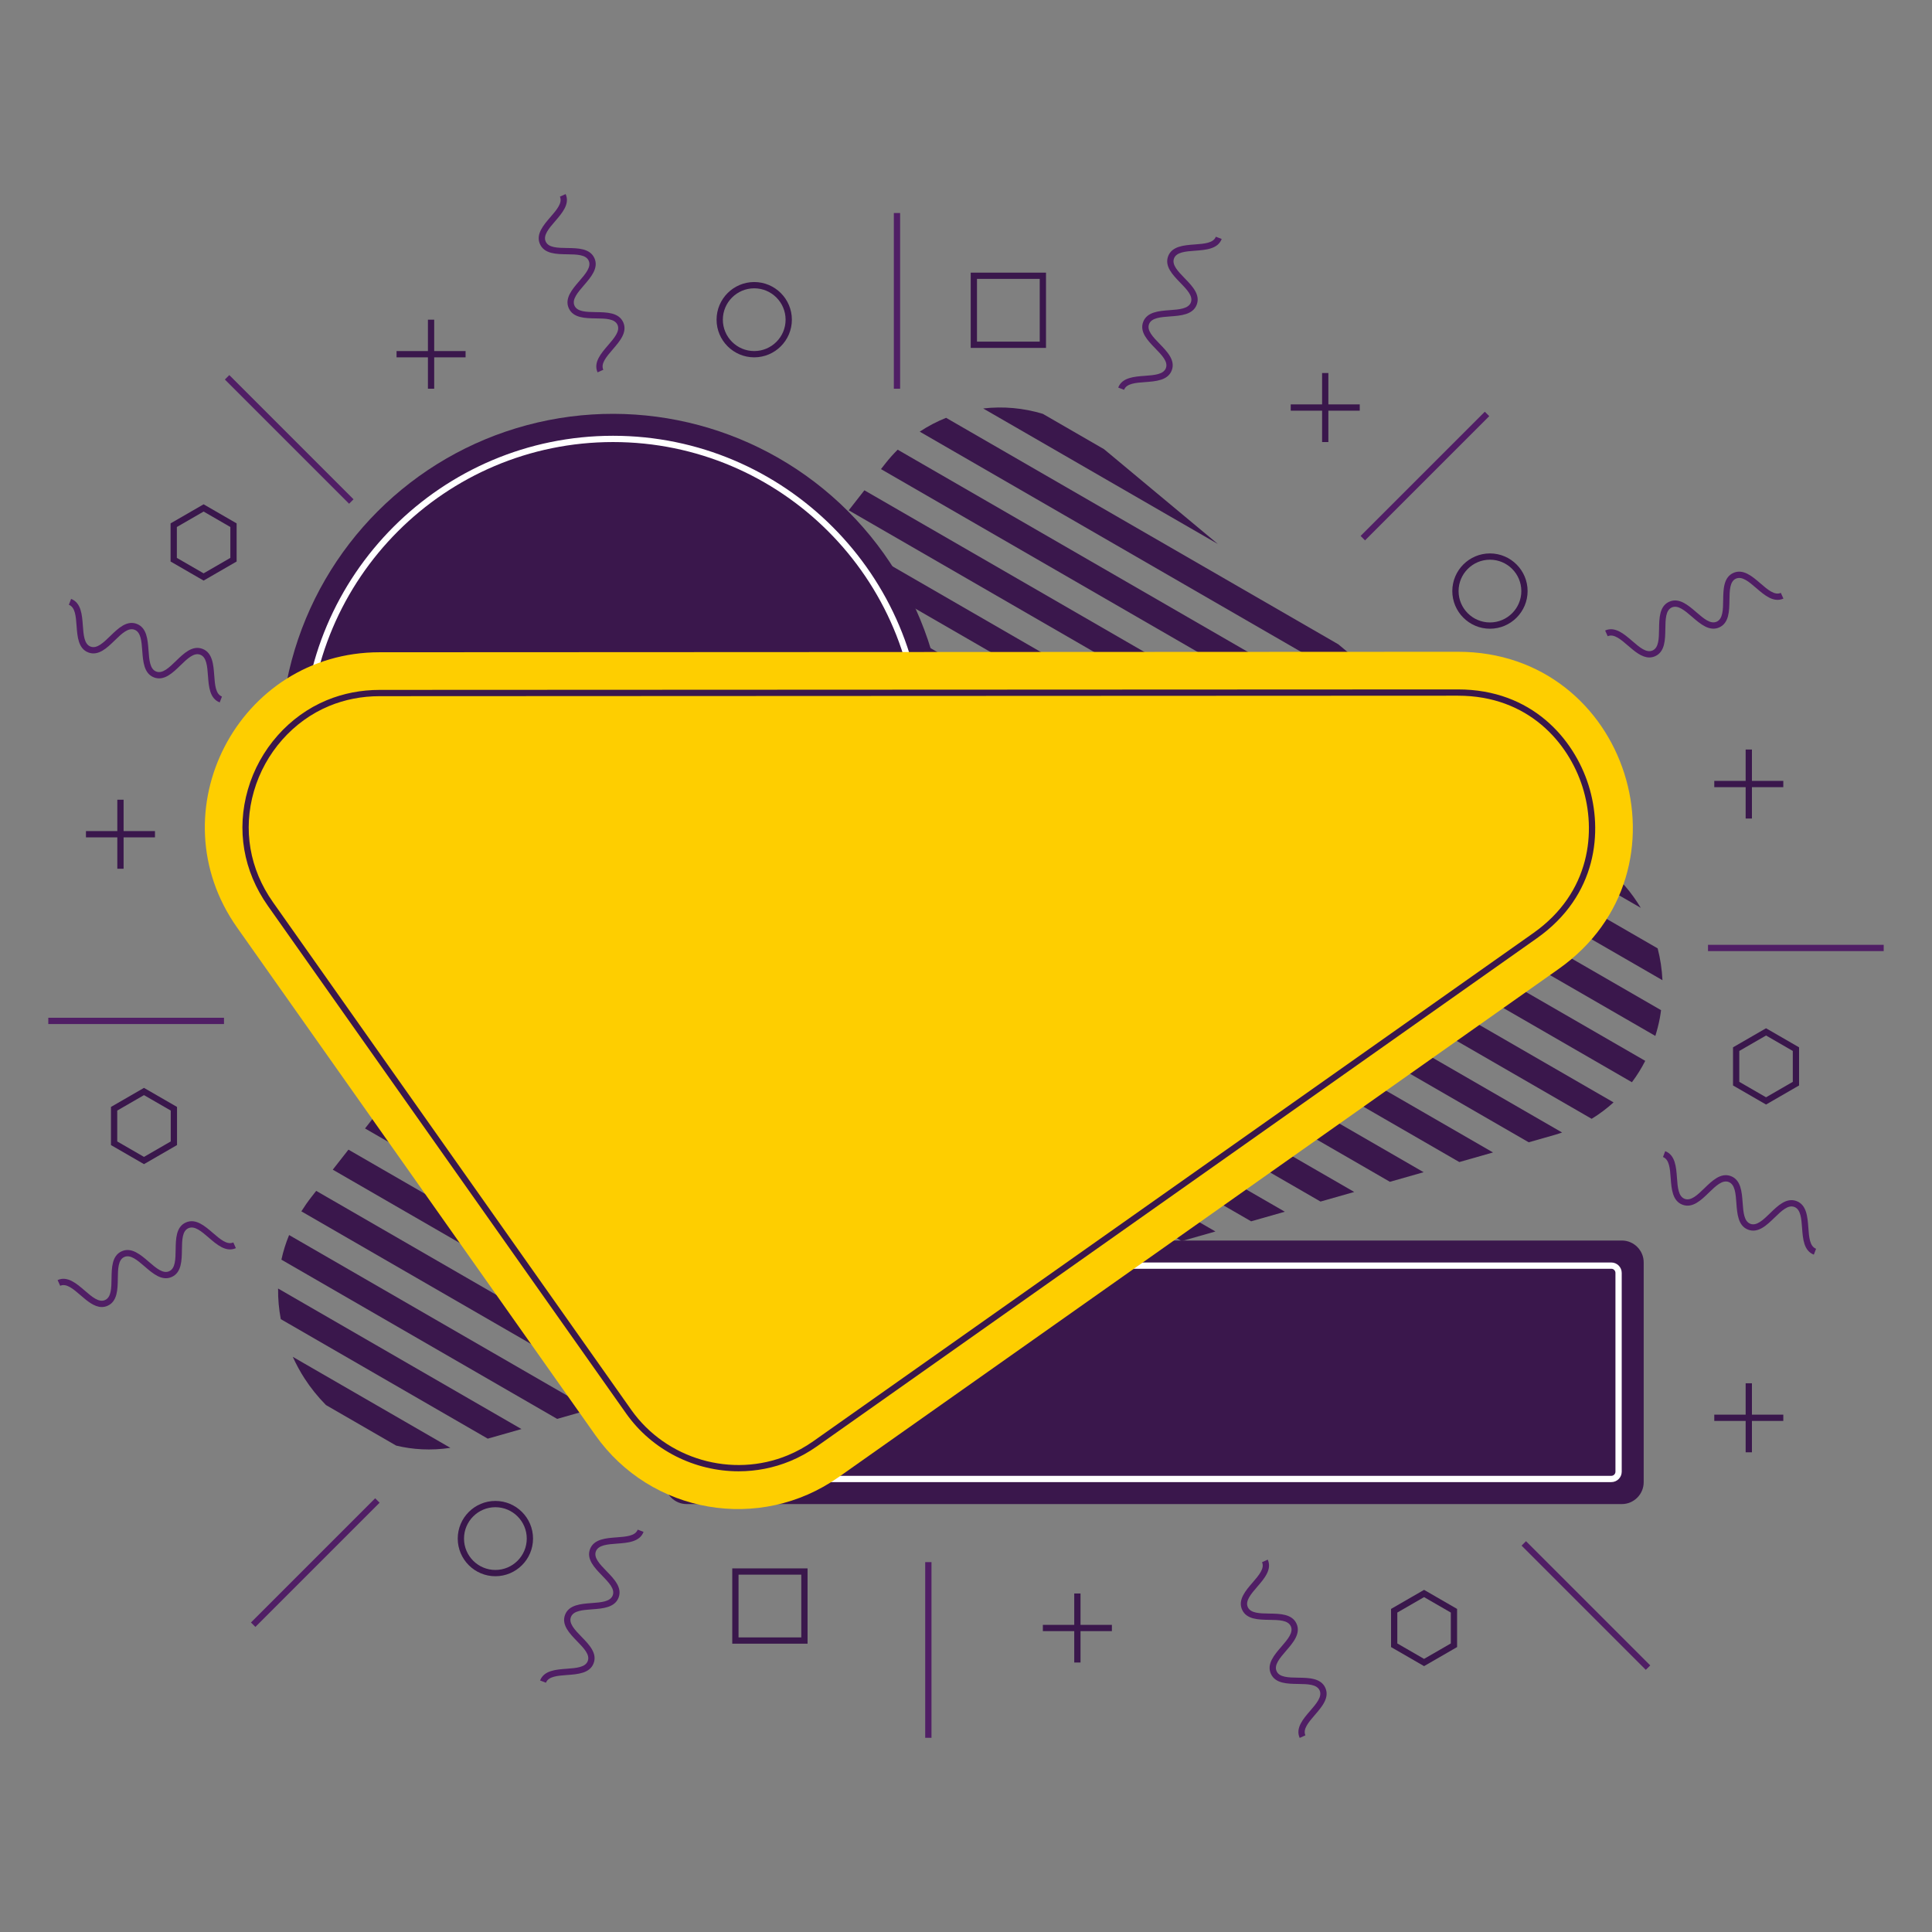 <?xml version="1.0" encoding="utf-8"?>
<!-- Generator: Adobe Illustrator 27.5.0, SVG Export Plug-In . SVG Version: 6.00 Build 0)  -->
<svg version="1.1" id="Layer_1" xmlns="http://www.w3.org/2000/svg" xmlns:xlink="http://www.w3.org/1999/xlink" x="0px" y="0px"
	 viewBox="0 0 4000 4000" style="enable-background:new 0 0 4000 4000;" xml:space="preserve">
<rect x="0" y="0" width="4000" height="4000" fill="#808080" stroke="none"/>
<g>
	<g>
		<g>
			<g>
				<g>
					<rect x="1850.598" y="441.024" style="fill:#501E65;" width="12.991" height="363.761"/>
				</g>
			</g>
			<g>
				<g>
					<rect x="1915.556" y="3234.186" style="fill:#501E65;" width="12.991" height="363.761"/>
				</g>
			</g>
		</g>
		<g>
			<g>
				<g>
					
						<rect x="592.431" y="727.887" transform="matrix(0.707 -0.707 0.707 0.707 -467.881 689.969)" style="fill:#501E65;" width="12.99" height="363.762"/>
				</g>
			</g>
			<g>
				<g>
					
						<rect x="3277.656" y="3142.194" transform="matrix(0.707 -0.707 0.707 0.707 -1388.572 3295.813)" style="fill:#501E65;" width="12.99" height="363.765"/>
				</g>
			</g>
		</g>
		<g>
			<g>
				<g>
					<rect x="100" y="2107.178" style="fill:#501E65;" width="363.761" height="12.991"/>
				</g>
			</g>
			<g>
				<g>
					<rect x="3536.239" y="1956.152" style="fill:#501E65;" width="363.761" height="12.991"/>
				</g>
			</g>
		</g>
		<g>
			<g>
				<g>
					
						<rect x="471.306" y="3228.938" transform="matrix(0.707 -0.707 0.707 0.707 -2096.519 1409.566)" style="fill:#501E65;" width="363.764" height="12.99"/>
				</g>
			</g>
			<g>
				<g>
					
						<rect x="2768.691" y="978.925" transform="matrix(0.707 -0.707 0.707 0.707 167.405 2374.993)" style="fill:#501E65;" width="363.762" height="12.99"/>
				</g>
			</g>
		</g>
		<g>
			<g>
				<g>
					<g>
						<path style="fill:#501E65;" d="M1237.199,770.923c-9.151-20.369,7.213-39.336,21.65-56.067
							c13.061-15.139,25.396-29.434,19.636-42.26c-5.76-12.823-24.641-13.099-44.633-13.391
							c-22.097-0.323-47.141-0.688-56.292-21.06c-9.147-20.359,7.219-39.317,21.66-56.045
							c13.061-15.132,25.399-29.424,19.646-42.235c-5.757-12.817-24.638-13.09-44.626-13.378
							c-22.094-0.32-47.138-0.682-56.286-21.048c-9.147-20.359,7.219-39.317,21.66-56.045
							c13.061-15.132,25.399-29.424,19.646-42.235l11.849-5.322c9.147,20.36-7.219,39.317-21.66,56.045
							c-13.061,15.132-25.399,29.424-19.646,42.235c5.757,12.817,24.638,13.09,44.626,13.378
							c22.094,0.32,47.139,0.682,56.286,21.048c9.148,20.359-7.219,39.317-21.66,56.045c-13.061,15.132-25.399,29.424-19.646,42.235
							c5.76,12.823,24.641,13.099,44.632,13.391c22.098,0.323,47.142,0.688,56.292,21.06c9.151,20.372-7.212,39.336-21.65,56.067
							c-13.061,15.139-25.396,29.434-19.636,42.26L1237.199,770.923z"/>
					</g>
				</g>
			</g>
			<g>
				<g>
					<g>
						<path style="fill:#501E65;" d="M2690.856,3598.163c-9.15-20.375,7.213-39.343,21.65-56.077
							c13.058-15.135,25.393-29.427,19.633-42.248c-5.76-12.826-24.641-13.105-44.633-13.397
							c-22.097-0.317-47.141-0.685-56.292-21.054c-9.144-20.363,7.222-39.323,21.663-56.051
							c13.062-15.13,25.399-29.421,19.646-42.229c-5.757-12.82-24.642-13.093-44.63-13.385
							c-22.094-0.317-47.138-0.685-56.286-21.042c-9.144-20.369,7.222-39.323,21.663-56.051c13.061-15.13,25.4-29.425,19.646-42.235
							l11.85-5.322c9.144,20.359-7.222,39.317-21.663,56.045c-13.061,15.129-25.399,29.421-19.646,42.241
							c5.757,12.808,24.635,13.087,44.623,13.373c22.097,0.323,47.145,0.685,56.292,21.047c9.144,20.363-7.222,39.323-21.663,56.051
							c-13.061,15.129-25.399,29.421-19.646,42.229c5.76,12.826,24.644,13.105,44.633,13.397
							c22.097,0.317,47.145,0.685,56.292,21.06c9.15,20.363-7.213,39.33-21.647,56.058c-13.061,15.142-25.396,29.44-19.636,42.26
							L2690.856,3598.163z"/>
					</g>
				</g>
			</g>
		</g>
		<g>
			<g>
				<g>
					<g>
						<path style="fill:#501E65;" d="M454.918,1454.25c-20.873-7.936-22.713-32.916-24.337-54.957
							c-1.469-19.938-2.858-38.768-15.998-43.764c-13.137-4.986-26.687,8.164-41.027,22.088
							c-15.859,15.399-33.83,32.847-54.7,24.914c-20.86-7.929-22.694-32.907-24.311-54.944
							c-1.462-19.938-2.842-38.768-15.973-43.758c-13.131-4.983-26.678,8.164-41.017,22.094
							c-15.846,15.402-33.811,32.856-54.684,24.917c-20.864-7.929-22.697-32.907-24.312-54.947
							c-1.465-19.934-2.845-38.762-15.973-43.754l4.618-12.142c20.86,7.929,22.694,32.907,24.311,54.944
							c1.462,19.937,2.842,38.768,15.973,43.757c13.131,4.995,26.674-8.164,41.014-22.094
							c15.849-15.402,33.808-32.856,54.687-24.917c20.864,7.929,22.697,32.907,24.311,54.947
							c1.465,19.934,2.845,38.765,15.973,43.754c13.134,4.986,26.69-8.161,41.03-22.091c15.856-15.402,33.82-32.859,54.697-24.911
							c20.873,7.933,22.713,32.913,24.337,54.951c1.469,19.941,2.855,38.771,15.998,43.77L454.918,1454.25z"/>
					</g>
				</g>
			</g>
			<g>
				<g>
					<g>
						<path style="fill:#501E65;" d="M3755.362,2597.605c-20.876-7.932-22.716-32.916-24.34-54.957
							c-1.472-19.937-2.854-38.768-15.998-43.763c-13.125-4.983-26.681,8.161-41.03,22.091
							c-15.846,15.395-33.798,32.869-54.694,24.911c-20.858-7.926-22.691-32.907-24.308-54.944
							c-1.465-19.934-2.849-38.765-15.979-43.757c-13.074-4.973-26.674,8.167-41.017,22.094
							c-15.852,15.402-33.817,32.846-54.681,24.92c-20.864-7.929-22.697-32.91-24.315-54.947
							c-1.462-19.934-2.845-38.765-15.973-43.757l4.618-12.141c20.864,7.929,22.697,32.91,24.314,54.948
							c1.462,19.934,2.845,38.765,15.973,43.757c13.118,4.973,26.674-8.167,41.01-22.097c15.859-15.393,33.798-32.844,54.687-24.917
							c20.864,7.929,22.697,32.91,24.315,54.95c1.465,19.931,2.848,38.762,15.973,43.751c13.143,4.998,26.687-8.158,41.03-22.092
							c15.846-15.392,33.804-32.869,54.694-24.911c20.87,7.933,22.71,32.91,24.333,54.95c1.472,19.941,2.861,38.775,16.005,43.77
							L3755.362,2597.605z"/>
					</g>
				</g>
			</g>
		</g>
		<g>
			<g>
				<g>
					<g>
						<path style="fill:#501E65;" d="M210.779,2706.057c-15.792,0.003-30.582-12.767-43.948-24.305
							c-15.129-13.061-29.411-25.415-42.235-19.646l-5.322-11.85c20.359-9.16,39.317,7.222,56.045,21.66
							c15.126,13.061,29.396,25.418,42.235,19.646c12.817-5.757,13.09-24.638,13.378-44.626c0.32-22.094,0.682-47.139,21.048-56.286
							c20.359-9.16,39.317,7.222,56.045,21.66c15.126,13.061,29.399,25.415,42.235,19.646c12.823-5.76,13.099-24.641,13.391-44.633
							c0.323-22.098,0.688-47.142,21.06-56.292c20.372-9.157,39.339,7.209,56.067,21.65c15.136,13.058,29.431,25.38,42.26,19.636
							l5.322,11.849c-20.372,9.148-39.336-7.212-56.067-21.65c-15.136-13.061-29.443-25.396-42.26-19.636
							c-12.823,5.76-13.099,24.641-13.391,44.633c-0.323,22.097-0.688,47.142-21.06,56.292c-20.369,9.16-39.317-7.222-56.045-21.66
							c-15.129-13.062-29.408-25.418-42.235-19.646c-12.817,5.757-13.09,24.638-13.378,44.626
							c-0.32,22.094-0.682,47.138-21.048,56.286C218.785,2705.251,214.751,2706.057,210.779,2706.057z"/>
					</g>
				</g>
			</g>
			<g>
				<g>
					<g>
						<path style="fill:#501E65;" d="M3414.768,1361.207c-15.792,0-30.582-12.77-43.947-24.308
							c-15.133-13.061-29.421-25.377-42.235-19.646l-5.322-11.849c20.366-9.147,39.321,7.222,56.045,21.663
							c15.133,13.068,29.421,25.393,42.235,19.646c12.817-5.757,13.09-24.638,13.378-44.626c0.32-22.097,0.682-47.142,21.048-56.289
							c20.356-9.138,39.323,7.222,56.048,21.663c15.132,13.061,29.443,25.409,42.232,19.646
							c12.826-5.76,13.105-24.645,13.397-44.633c0.317-22.097,0.685-47.145,21.06-56.292c20.363-9.151,39.33,7.216,56.057,21.647
							c15.135,13.058,29.427,25.387,42.26,19.636l5.329,11.849c-20.375,9.138-39.336-7.213-56.076-21.65
							c-15.136-13.061-29.44-25.39-42.248-19.633c-12.826,5.76-13.105,24.641-13.397,44.633
							c-0.317,22.098-0.685,47.141-21.054,56.292c-20.369,9.144-39.323-7.225-56.048-21.663
							c-15.129-13.058-29.415-25.393-42.238-19.646c-12.817,5.757-13.089,24.638-13.378,44.626
							c-0.32,22.097-0.682,47.141-21.047,56.289C3422.773,1360.398,3418.739,1361.207,3414.768,1361.207z"/>
					</g>
				</g>
			</g>
		</g>
		<g>
			<g>
				<g>
					<g>
						<path style="fill:#501E65;" d="M1130.346,3483.91l-12.141-4.618c7.929-20.864,32.91-22.697,54.95-24.314
							c19.935-1.465,38.762-2.849,43.751-15.973c4.992-13.131-8.164-26.674-22.094-41.01c-15.399-15.853-32.85-33.817-24.917-54.687
							c7.929-20.864,32.91-22.697,54.95-24.315c19.931-1.465,38.762-2.848,43.751-15.973c4.995-13.137-8.161-26.687-22.091-41.03
							c-15.396-15.852-32.847-33.823-24.911-54.697c7.933-20.873,32.913-22.713,54.951-24.337
							c19.941-1.468,38.771-2.854,43.77-15.998l12.141,4.618c-7.936,20.873-32.917,22.713-54.957,24.336
							c-19.938,1.469-38.768,2.858-43.764,15.998c-4.995,13.14,8.161,26.687,22.091,41.03c15.396,15.855,32.846,33.82,24.911,54.697
							c-7.926,20.857-32.907,22.69-54.944,24.308c-19.935,1.466-38.765,2.849-43.758,15.979
							c-4.992,13.131,8.164,26.674,22.094,41.01c15.399,15.853,32.85,33.817,24.917,54.687
							c-7.926,20.858-32.904,22.691-54.941,24.308C1154.169,3469.396,1135.339,3470.779,1130.346,3483.91z"/>
					</g>
				</g>
			</g>
			<g>
				<g>
					<g>
						<path style="fill:#501E65;" d="M2327.292,807.056l-12.141-4.618c7.929-20.864,32.91-22.697,54.947-24.315
							c19.935-1.462,38.765-2.845,43.758-15.973c4.989-13.131-8.167-26.674-22.098-41.014
							c-15.399-15.849-32.85-33.814-24.917-54.684c7.929-20.864,32.907-22.697,54.947-24.315
							c19.935-1.462,38.765-2.845,43.754-15.973c4.996-13.141-8.161-26.684-22.088-41.027c-15.399-15.856-32.85-33.823-24.914-54.7
							c7.932-20.873,32.913-22.713,54.953-24.334c19.938-1.469,38.772-2.858,43.767-15.998l12.141,4.618
							c-7.932,20.873-32.913,22.713-54.953,24.334c-19.938,1.469-38.772,2.858-43.767,15.998
							c-4.995,13.14,8.161,26.687,22.091,41.03c15.396,15.856,32.847,33.823,24.911,54.697
							c-7.93,20.864-32.907,22.697-54.947,24.314c-19.934,1.462-38.765,2.845-43.754,15.973
							c-4.992,13.134,8.167,26.677,22.094,41.014c15.399,15.849,32.853,33.814,24.92,54.684
							c-7.929,20.864-32.91,22.697-54.947,24.315C2351.115,792.545,2332.284,793.928,2327.292,807.056z"/>
					</g>
				</g>
			</g>
		</g>
	</g>
	<g>
		<g>
			<path style="fill:#3A174C;" d="M3357.887,3114.016H1421.6c-24.854,0-45.19-20.335-45.19-45.19v-455.261
				c0-24.854,20.335-45.19,45.19-45.19h1936.287c24.854,0,45.19,20.335,45.19,45.19v455.261
				C3403.077,3093.68,3382.741,3114.016,3357.887,3114.016z"/>
		</g>
		<g>
			<path style="fill:#FFFFFF;" d="M3336.047,3068.545H1443.44c-11.888,0-21.56-9.668-21.56-21.558v-411.584
				c0-11.889,9.672-21.558,21.56-21.558h1892.607c11.886,0,21.558,9.668,21.558,21.558v411.584
				C3357.604,3058.876,3347.932,3068.545,3336.047,3068.545z M1443.44,2626.834c-4.724,0-8.567,3.843-8.567,8.569v411.584
				c0,4.726,3.843,8.569,8.567,8.569h1892.607c4.726,0,8.569-3.843,8.569-8.569v-411.584c0-4.726-3.843-8.569-8.569-8.569H1443.44z"
				/>
		</g>
		<g>
			<g>
				<g>
					<polygon style="fill:#3A174C;" points="721.425,2380.232 688.995,2421.677 1440.881,2855.856 1510.673,2835.986 					"/>
				</g>
			</g>
			<g>
				<g>
					<path style="fill:#3A174C;" d="M654.662,2465.552l-9.623,12.298c-7.796,9.963-14.761,20.019-21.112,30.126l673.276,388.785
						l69.793-19.87L654.662,2465.552z"/>
				</g>
			</g>
			<g>
				<g>
					<path style="fill:#3A174C;" d="M598.544,2557.02c-6.999,17.006-12.25,34.039-15.929,50.973l570.909,329.673l69.792-19.869
						L598.544,2557.02z"/>
				</g>
			</g>
			<g>
				<g>
					<polygon style="fill:#3A174C;" points="788.188,2294.912 755.759,2336.356 1584.56,2814.951 1654.353,2795.081 					"/>
				</g>
			</g>
			<g>
				<g>
					<polygon style="fill:#3A174C;" points="854.952,2209.592 822.521,2251.036 1728.239,2774.045 1798.031,2754.176 					"/>
				</g>
			</g>
			<g>
				<g>
					<path style="fill:#3A174C;" d="M1656.113,1185.749l-32.43,41.444l1755.032,1013.449c10.36-13.813,19.584-28.589,27.59-44.24
						L1656.113,1185.749z"/>
				</g>
			</g>
			<g>
				<g>
					<path style="fill:#3A174C;" d="M1722.876,1100.428l-32.43,41.445l1736.765,1002.9c3.673-11.911,6.86-24.1,9.249-36.688
						c1.054-5.554,1.827-11.097,2.602-16.64L1722.876,1100.428z"/>
				</g>
			</g>
			<g>
				<g>
					<polygon style="fill:#3A174C;" points="921.715,2124.271 889.285,2165.716 1871.917,2733.14 1941.71,2713.271 					"/>
				</g>
			</g>
			<g>
				<g>
					<path style="fill:#3A174C;" d="M575.755,2667.733c-0.307,21.694,1.72,42.92,5.59,63.399l428.5,247.439l69.792-19.87
						L575.755,2667.733z"/>
				</g>
			</g>
			<g>
				<g>
					<path style="fill:#3A174C;" d="M1832.709,960.067l-8.737,11.165l1573.075,908.377c-18.735-31.356-42.987-59.928-72.425-84.444
						l-68.719-57.231L1858.54,931.022C1849.416,940.091,1840.773,949.762,1832.709,960.067z"/>
				</g>
			</g>
			<g>
				<g>
					<path style="fill:#3A174C;" d="M606.155,2809.161c7.303,16.079,15.611,31.234,24.662,45.193
						c12.289,18.953,27.08,37.488,44.103,54.687l145.268,83.886c34.401,8.341,71.969,10.663,112.327,4.692L606.155,2809.161z"/>
				</g>
			</g>
			<g>
				<g>
					<path style="fill:#3A174C;" d="M1522.586,1356.389l-32.43,41.444l1674.87,967.159l54.377-15.481
						c5.012-1.43,9.881-3.111,14.764-4.765L1522.586,1356.389z"/>
				</g>
			</g>
			<g>
				<g>
					<polygon style="fill:#3A174C;" points="1255.532,1697.67 1223.102,1739.115 2590.311,2528.614 2660.103,2508.744 					"/>
				</g>
			</g>
			<g>
				<g>
					<path style="fill:#3A174C;" d="M1789.639,1015.108l-32.43,41.445l1684.718,972.845c-1.052-22.448-4.376-44.495-9.916-65.897
						L1789.639,1015.108z"/>
				</g>
			</g>
			<g>
				<g>
					<path style="fill:#3A174C;" d="M1589.349,1271.069l-32.43,41.444l1738.417,1003.855c16.284-9.903,31.396-21.317,45.347-33.986
						L1589.349,1271.069z"/>
				</g>
			</g>
			<g>
				<g>
					<path style="fill:#3A174C;" d="M1958.807,865.049c-19.199,7.669-37.469,17.249-54.597,28.644l1102.246,636.496
						l-235.623-196.233L1958.807,865.049z"/>
				</g>
			</g>
			<g>
				<g>
					<path style="fill:#3A174C;" d="M2159.02,856.79c-39.915-12.066-81.88-15.938-123.427-11.102l485.794,280.523l-235.623-196.233
						L2159.02,856.79z"/>
				</g>
			</g>
			<g>
				<g>
					<polygon style="fill:#3A174C;" points="1455.822,1441.709 1423.392,1483.154 3021.347,2405.898 3091.139,2386.029 					"/>
				</g>
			</g>
			<g>
				<g>
					<polygon style="fill:#3A174C;" points="1389.059,1527.03 1356.629,1568.474 2877.668,2446.803 2947.46,2426.934 					"/>
				</g>
			</g>
			<g>
				<g>
					<polygon style="fill:#3A174C;" points="988.479,2038.951 956.048,2080.396 2015.596,2692.235 2085.388,2672.365 					"/>
				</g>
			</g>
			<g>
				<g>
					<polygon style="fill:#3A174C;" points="1122.005,1868.311 1089.575,1909.755 2302.953,2610.424 2372.746,2590.555 					"/>
				</g>
			</g>
			<g>
				<g>
					<polygon style="fill:#3A174C;" points="1055.242,1953.631 1022.812,1995.075 2159.275,2651.33 2229.067,2631.46 					"/>
				</g>
			</g>
			<g>
				<g>
					<polygon style="fill:#3A174C;" points="1322.296,1612.35 1289.865,1653.795 2733.99,2487.709 2803.782,2467.839 					"/>
				</g>
			</g>
			<g>
				<g>
					<polygon style="fill:#3A174C;" points="1188.769,1782.99 1156.338,1824.435 2446.632,2569.519 2516.425,2549.65 					"/>
				</g>
			</g>
		</g>
		<g>
			
				<ellipse transform="matrix(0.707 -0.707 0.707 0.707 -720.941 1350.089)" style="fill:#3A174C;" cx="1269.231" cy="1545.297" rx="688.547" ry="688.547"/>
		</g>
		<g>
			<path style="fill:#FFFFFF;" d="M1269.231,2188.375c-354.593,0-643.077-288.484-643.077-643.077
				c0-354.595,288.484-643.078,643.077-643.078c354.595,0,643.078,288.484,643.078,643.078
				C1912.309,1899.891,1623.825,2188.375,1269.231,2188.375z M1269.231,915.213c-347.429,0-630.084,282.655-630.084,630.086
				c0,347.429,282.655,630.084,630.084,630.084c347.431,0,630.086-282.655,630.086-630.084
				C1899.316,1197.867,1616.662,915.213,1269.231,915.213z"/>
		</g>
		<g>
			<path style="fill:#FECE00;" d="M3226.93,2006.197l-1490.616,1052c-163.098,115.106-388.627,76.201-503.733-86.897
				L490.838,1920.299c-168.938-239.375,2.168-569.741,295.153-569.872l2232.359-0.999
				C3371.118,1349.27,3515.148,1802.787,3226.93,2006.197z"/>
		</g>
		<g>
			<path style="fill:#3A174C;" d="M1529.222,3046.17c-90.324,0-178.797-43.079-232.954-119.818l-741.745-1051
				c-50.765-71.935-65.416-157.497-41.253-240.929c24.138-83.352,85.187-152.416,163.303-184.751
				c34.098-14.114,70.922-21.278,109.449-21.298l2232.361-0.999c0.048,0,0.107,0,0.154,0c152.916,0,239.824,102.107,270.179,197.692
				c30.365,95.614,18.274,229.218-106.73,317.442L1691.369,2994.512c-17.33,12.228-35.941,22.499-55.318,30.52
				C1601.53,3039.323,1565.222,3046.17,1529.222,3046.17z M681.542,1461.676L681.542,1461.676
				c-74.503,30.838-132.743,96.767-155.794,176.362c-23.042,79.562-9.052,161.182,39.388,229.823l741.745,1051.003
				c72.273,102.401,208.618,142.005,324.202,94.164c18.487-7.653,36.251-17.454,52.795-29.13l1490.614-1052.002
				c119.281-84.183,130.818-211.663,101.846-302.898c-28.964-91.2-111.908-188.631-257.804-188.631c-0.052,0-0.092,0-0.143,0
				l-2232.361,0.999C749.216,1441.383,714.057,1448.218,681.542,1461.676z"/>
		</g>
	</g>
	<g>
		<path style="fill:#3A174C;" d="M3084.785,1301.708c-42.98,0-77.946-34.968-77.946-77.949s34.966-77.949,77.946-77.949
			c42.983,0,77.949,34.968,77.949,77.949S3127.769,1301.708,3084.785,1301.708z M3084.785,1158.802
			c-35.816,0-64.957,29.139-64.957,64.957s29.141,64.957,64.957,64.957c35.819,0,64.96-29.139,64.96-64.957
			S3120.605,1158.802,3084.785,1158.802z"/>
	</g>
	<g>
		<path style="fill:#3A174C;" d="M1025.641,3263.414c-42.981,0-77.949-34.966-77.949-77.946c0-42.983,34.968-77.949,77.949-77.949
			c42.981,0,77.949,34.966,77.949,77.949C1103.59,3228.448,1068.622,3263.414,1025.641,3263.414z M1025.641,3120.508
			c-35.818,0-64.957,29.141-64.957,64.96c0,35.816,29.139,64.957,64.957,64.957s64.957-29.141,64.957-64.957
			C1090.597,3149.649,1061.458,3120.508,1025.641,3120.508z"/>
	</g>
	<g>
		<path style="fill:#3A174C;" d="M1561.539,739.828c-42.981,0-77.949-34.968-77.949-77.949c0-42.981,34.968-77.949,77.949-77.949
			c42.981,0,77.949,34.968,77.949,77.949C1639.488,704.86,1604.52,739.828,1561.539,739.828z M1561.539,596.922
			c-35.818,0-64.957,29.139-64.957,64.957s29.139,64.957,64.957,64.957s64.957-29.139,64.957-64.957
			S1597.356,596.922,1561.539,596.922z"/>
	</g>
	<g>
		<g>
			<rect x="177.949" y="1720.682" style="fill:#3A174C;" width="142.906" height="12.993"/>
		</g>
		<g>
			<rect x="242.906" y="1655.726" style="fill:#3A174C;" width="12.993" height="142.904"/>
		</g>
	</g>
	<g>
		<g>
			<rect x="2159.146" y="3364.102" style="fill:#3A174C;" width="142.906" height="12.989"/>
		</g>
		<g>
			<rect x="2224.103" y="3299.142" style="fill:#3A174C;" width="12.989" height="142.91"/>
		</g>
	</g>
	<g>
		<g>
			<rect x="3549.23" y="2928.89" style="fill:#3A174C;" width="142.906" height="12.989"/>
		</g>
		<g>
			<rect x="3614.191" y="2863.929" style="fill:#3A174C;" width="12.989" height="142.906"/>
		</g>
	</g>
	<g>
		<g>
			<rect x="3549.23" y="1616.749" style="fill:#3A174C;" width="142.906" height="12.993"/>
		</g>
		<g>
			<rect x="3614.191" y="1551.793" style="fill:#3A174C;" width="12.989" height="142.906"/>
		</g>
	</g>
	<g>
		<g>
			<rect x="821.026" y="726.836" style="fill:#3A174C;" width="142.906" height="12.993"/>
		</g>
		<g>
			<rect x="885.982" y="661.879" style="fill:#3A174C;" width="12.993" height="142.906"/>
		</g>
	</g>
	<g>
		<g>
			<rect x="2672.308" y="837.263" style="fill:#3A174C;" width="142.906" height="12.993"/>
		</g>
		<g>
			<rect x="2737.264" y="772.307" style="fill:#3A174C;" width="12.989" height="142.906"/>
		</g>
	</g>
	<g>
		<path style="fill:#3A174C;" d="M298.12,2410.234l-68.377-39.475v-78.957l68.377-39.477l68.377,39.477v78.957L298.12,2410.234z
			 M242.736,2363.257l55.384,31.973l55.384-31.973v-63.953l-55.384-31.976l-55.384,31.976V2363.257z"/>
	</g>
	<g>
		<path style="fill:#3A174C;" d="M3656.409,2286.815l-68.373-39.477v-78.955l68.373-39.475l68.377,39.475v78.955L3656.409,2286.815z
			 M3601.025,2239.836l55.384,31.974l55.387-31.974v-63.951l-55.387-31.976l-55.384,31.976V2239.836z"/>
	</g>
	<g>
		<path style="fill:#3A174C;" d="M2948.378,3449.553l-68.377-39.479v-78.957l68.377-39.479l68.373,39.479v78.957L2948.378,3449.553z
			 M2892.99,3402.573l55.388,31.976l55.384-31.976v-63.953l-55.384-31.976l-55.388,31.976V3402.573z"/>
	</g>
	<g>
		<path style="fill:#3A174C;" d="M421.539,1202.028l-68.377-39.475v-78.955l68.377-39.477l68.377,39.477v78.955L421.539,1202.028z
			 M366.155,1155.051l55.384,31.976l55.384-31.976v-63.951l-55.384-31.978l-55.384,31.978V1155.051z"/>
	</g>
	<g>
		<path style="fill:#3A174C;" d="M2165.641,720.341h-155.895V564.442h155.895V720.341z M2022.735,707.348h129.917V577.435h-129.917
			V707.348z"/>
	</g>
	<g>
		<path style="fill:#3A174C;" d="M1671.966,3403.073h-155.899v-155.895h155.899V3403.073z M1529.061,3390.084h129.913v-129.917
			h-129.913V3390.084z"/>
	</g>
</g>
</svg>
